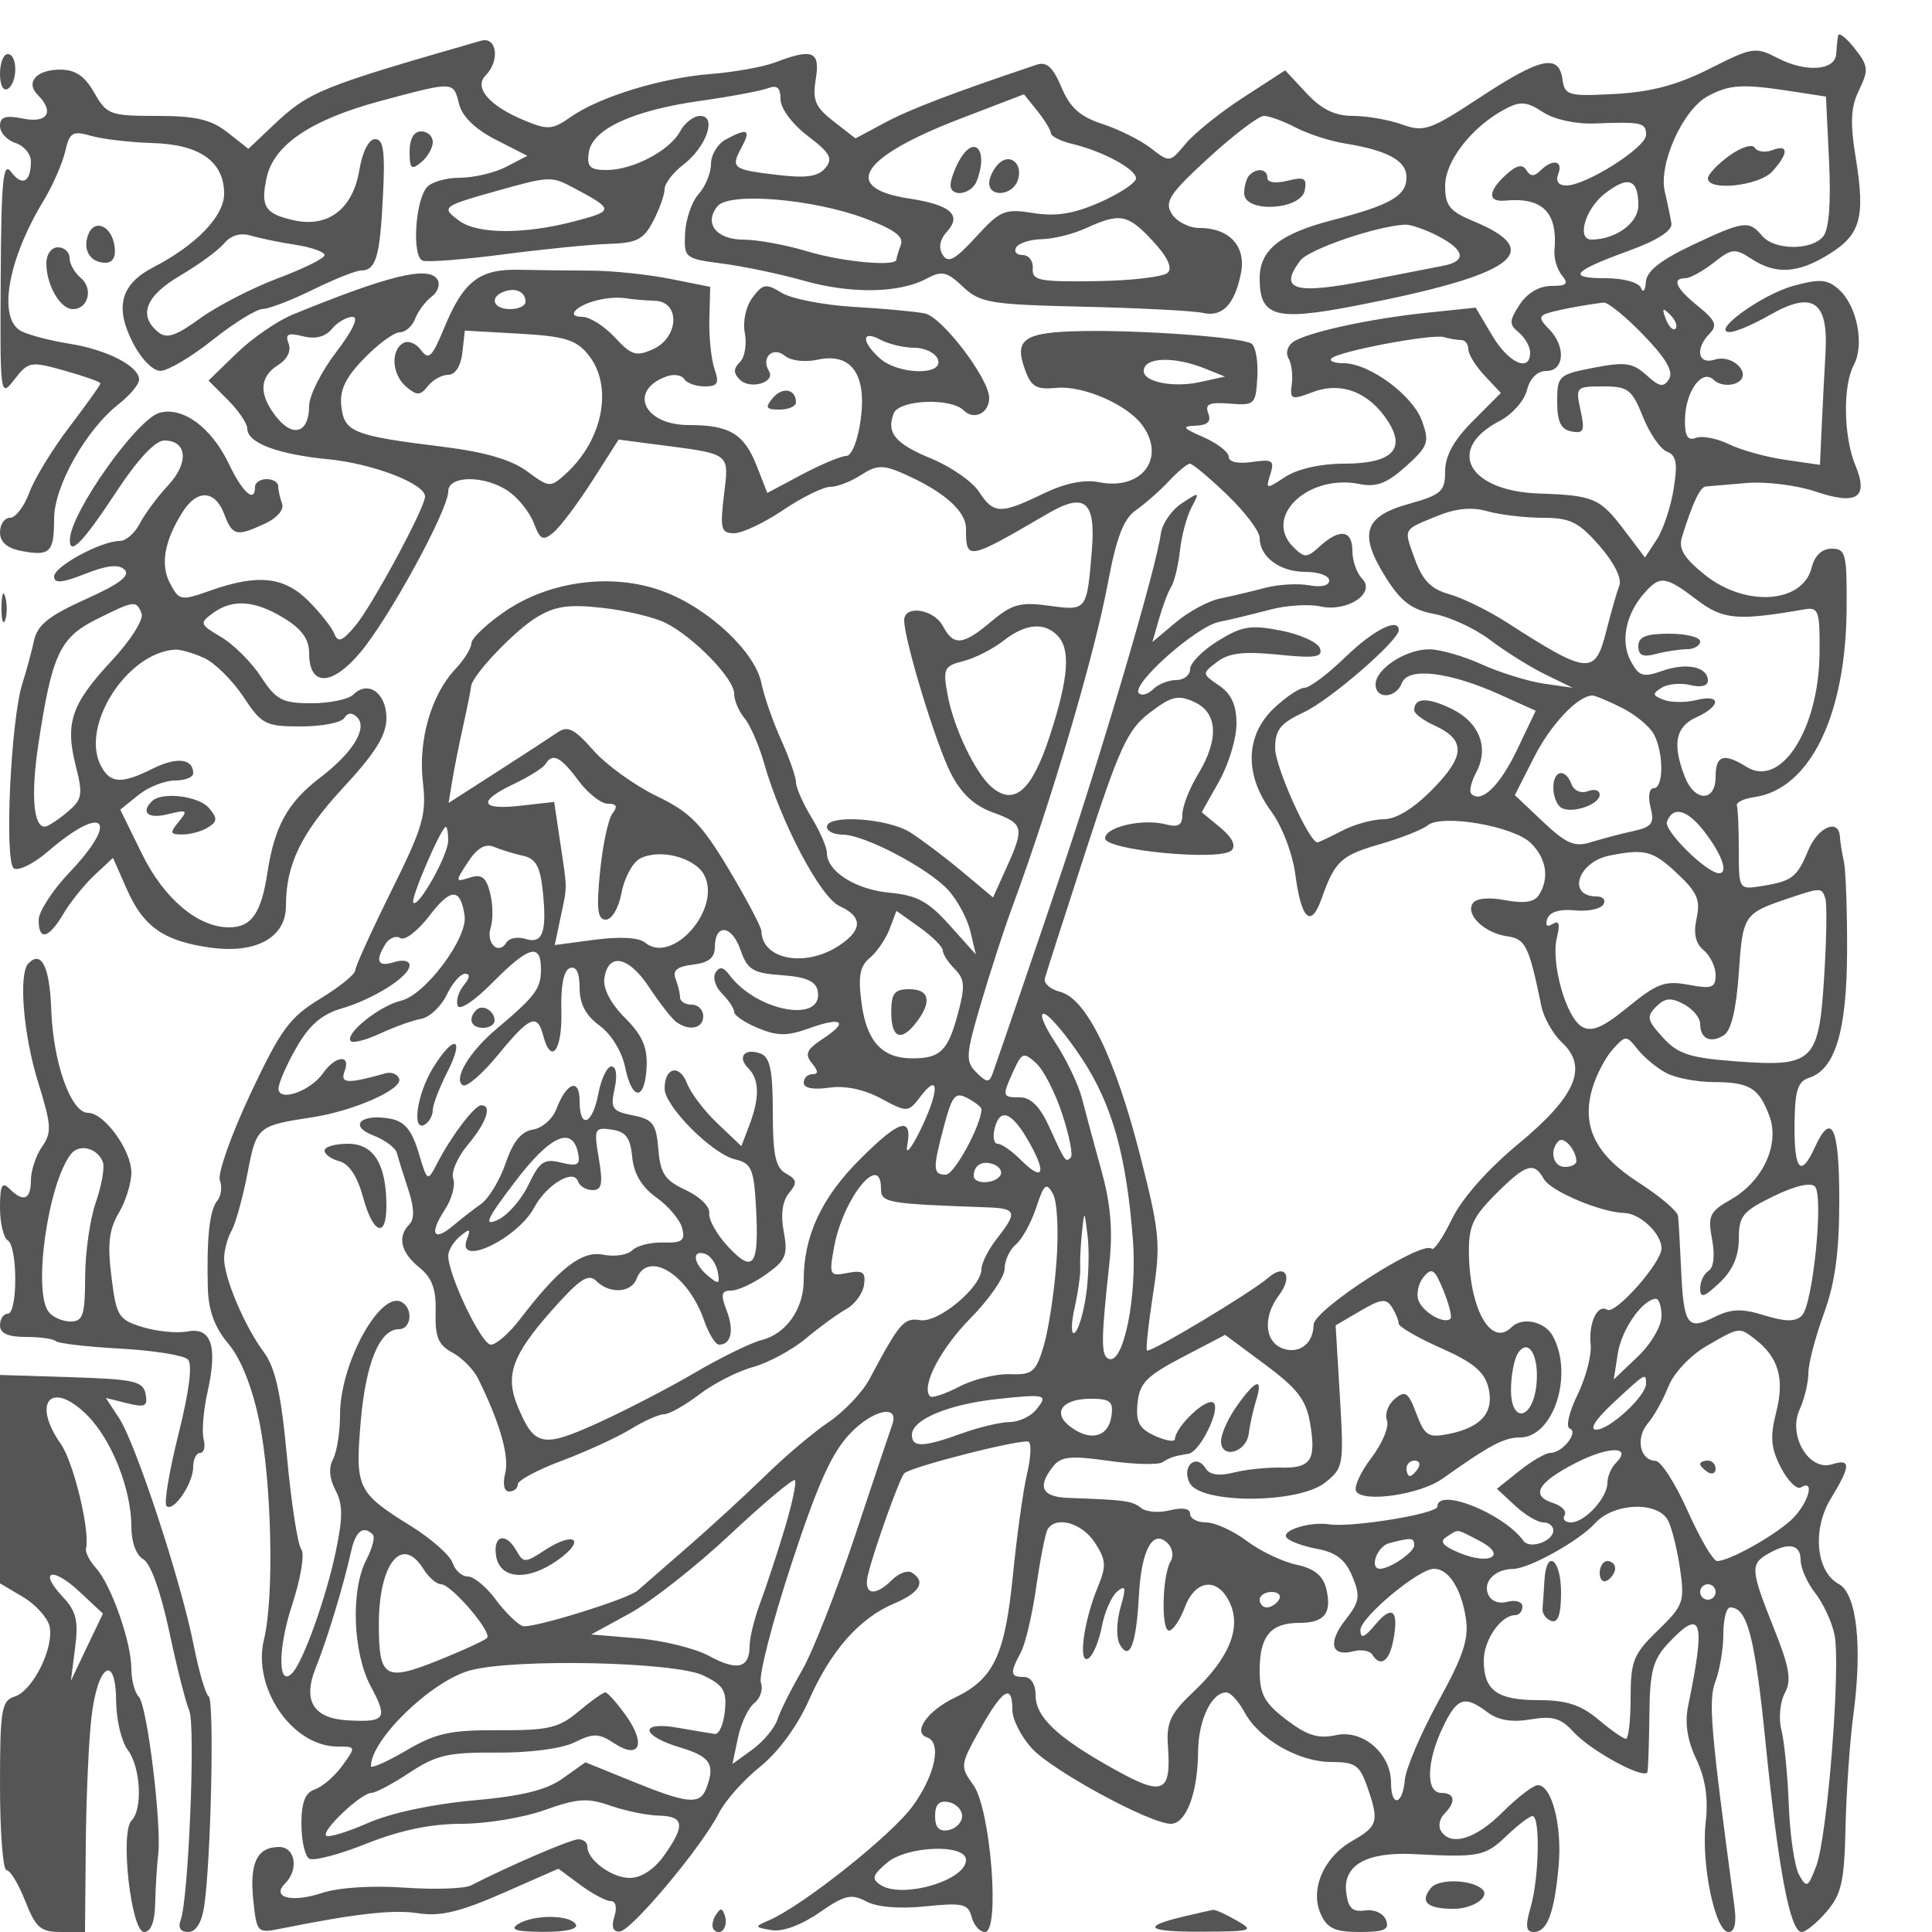 <svg xmlns="http://www.w3.org/2000/svg" version="1.0" width="250" height="250" viewBox="0 0 250 250" preserveAspectRatio="xMidYMid meet">
<g transform="translate(0,250) scale(0.01,-0.01)" fill="#555555" stroke="none">
<path d="M23785 24538 c-9 -48 -20 -155 -25 -238 -14 -213 -393 -240 -752 -54 -293 151 -330 146 -885 -135 -419 -211 -760 -302 -1227 -327 -606 -32 -648 -20 -678 191 -47 332 -283 280 -1068 -236 -644 -424 -725 -452 -1007 -350 -169 61 -455 111 -635 111 -234 0 -407 84 -603 295 l-275 295 -540 -350 c-297 -192 -633 -462 -747 -599 -205 -247 -208 -247 -450 -59 -134 104 -416 245 -628 314 -290 95 -420 211 -530 475 -107 256 -192 334 -316 293 -1079 -362 -1643 -577 -1964 -749 l-385 -206 -284 221 c-237 184 -275 273 -230 545 59 363 -38 403 -524 218 -155 -59 -528 -126 -829 -150 -642 -49 -1444 -295 -1817 -556 -240 -168 -297 -172 -608 -42 -451 188 -650 423 -494 579 188 188 146 508 -59 449 -2090 -601 -2226 -656 -2693 -1098 l-318 -301 -270 213 c-213 167 -410 213 -912 213 -608 0 -650 16 -812 299 -122 216 -245 300 -439 300 -308 1 -456 -164 -292 -328 219 -219 126 -369 -189 -306 -231 46 -300 24 -300 -96 0 -85 90 -184 200 -219 110 -35 200 -143 200 -240 0 -267 -115 -327 -256 -135 -104 142 -128 -104 -135 -1376 -9 -1533 -7 -1547 179 -1308 180 232 206 237 650 112 254 -71 462 -145 462 -164 0 -19 -180 -272 -401 -562 -221 -290 -455 -673 -520 -852 -66 -179 -178 -325 -249 -325 -72 0 -130 -85 -130 -188 0 -126 91 -206 274 -241 373 -71 426 -20 426 415 0 422 410 1150 836 1485 145 114 264 257 264 316 0 174 -414 388 -900 465 -247 39 -529 113 -625 163 -307 161 -178 918 287 1685 117 193 243 478 280 635 59 254 96 276 337 207 149 -43 506 -84 794 -93 612 -17 927 -240 927 -656 0 -290 -360 -664 -917 -952 -418 -216 -500 -510 -269 -966 110 -217 263 -375 363 -374 95 1 398 180 673 399 275 219 567 400 650 402 83 2 375 115 650 250 275 135 554 247 619 247 196 2 247 173 286 956 30 584 8 745 -100 745 -83 0 -165 -161 -206 -404 -84 -500 -403 -744 -844 -647 -377 83 -437 177 -354 555 93 423 577 749 1472 989 962 258 942 258 1018 -42 39 -158 212 -325 473 -458 l410 -209 -273 -142 c-151 -78 -421 -142 -600 -142 -180 0 -373 -56 -429 -125 -153 -186 -192 -902 -52 -948 64 -22 537 15 1049 82 512 67 1124 128 1359 135 363 11 451 57 575 296 81 156 147 341 147 413 0 72 108 213 240 314 301 230 441 633 220 633 -84 0 -201 -90 -259 -199 -135 -251 -611 -501 -953 -501 -214 0 -256 41 -230 225 43 303 564 545 1444 670 390 55 783 129 874 163 119 46 164 8 164 -142 0 -118 150 -321 351 -474 292 -222 331 -293 229 -416 -92 -111 -248 -134 -615 -90 -589 69 -613 88 -470 355 125 234 81 257 -202 105 -106 -56 -193 -199 -193 -317 0 -117 -72 -293 -160 -390 -87 -96 -166 -324 -175 -505 -15 -323 -5 -331 485 -395 275 -36 748 -135 1050 -221 611 -173 1235 -163 1587 25 201 108 264 94 474 -104 223 -209 349 -230 1566 -258 728 -17 1419 -53 1537 -80 253 -58 413 108 494 514 69 347 -149 585 -537 585 -136 0 -298 83 -359 184 -96 157 -28 260 479 725 325 297 646 541 714 541 67 0 251 -67 409 -149 157 -83 444 -176 636 -207 557 -90 800 -223 800 -438 0 -240 -202 -357 -957 -554 -683 -177 -943 -386 -943 -755 0 -496 201 -554 1232 -355 2055 397 2483 700 1543 1092 -318 132 -375 203 -375 462 0 322 351 770 782 996 191 101 276 93 482 -42 147 -96 424 -157 668 -148 614 24 668 12 668 -148 0 -162 -775 -654 -1031 -654 -104 0 -142 54 -105 150 67 174 -75 199 -233 41 -78 -78 -128 -76 -180 7 -50 82 -126 66 -261 -57 -237 -215 -244 -359 -15 -337 486 47 684 -152 640 -642 -10 -104 34 -250 96 -325 91 -110 63 -137 -137 -137 -155 0 -312 -92 -409 -241 -138 -211 -139 -256 -11 -362 80 -67 146 -183 146 -259 0 -263 -281 -136 -492 222 l-213 359 -622 -65 c-759 -78 -1579 -259 -1747 -384 -68 -51 -92 -144 -53 -206 39 -63 58 -212 43 -333 -27 -203 -8 -210 271 -105 368 139 725 2 970 -372 242 -371 53 -554 -573 -554 -294 0 -595 -68 -751 -170 -251 -165 -257 -164 -195 33 57 179 29 197 -237 159 -180 -27 -301 0 -301 66 0 61 -146 175 -325 254 -273 119 -289 143 -103 150 156 6 204 53 163 160 -46 120 12 146 278 125 323 -26 337 -12 357 345 12 204 -23 399 -77 432 -132 82 -1392 175 -2185 162 -752 -13 -888 -101 -748 -490 83 -233 147 -271 413 -245 336 32 898 -209 1099 -471 326 -428 9 -861 -549 -750 -193 39 -441 -12 -727 -150 -550 -266 -638 -263 -829 28 -85 130 -360 322 -610 425 -473 195 -590 334 -493 587 68 178 739 207 907 39 132 -132 329 -35 329 162 0 248 -608 1047 -832 1093 -120 25 -534 63 -920 85 -387 23 -806 104 -931 181 -205 125 -245 119 -379 -60 -87 -115 -129 -311 -100 -460 28 -144 0 -312 -63 -375 -86 -86 -86 -144 -2 -228 134 -134 468 -34 377 112 -106 173 51 325 205 197 77 -64 261 -86 422 -51 438 96 641 -186 560 -778 -36 -265 -117 -467 -186 -467 -67 0 -324 -108 -572 -239 l-450 -240 -136 348 c-165 419 -351 531 -883 531 -580 0 -784 445 -288 628 94 35 198 20 231 -32 32 -53 151 -96 265 -96 169 0 192 39 128 225 -43 124 -73 414 -67 644 l11 419 -520 104 c-286 57 -745 105 -1020 106 -275 1 -694 6 -932 11 -516 12 -721 -147 -972 -756 -156 -377 -199 -418 -299 -282 -64 88 -168 128 -232 88 -166 -102 -141 -413 46 -568 135 -112 179 -110 275 13 63 80 182 146 264 146 91 0 163 113 183 286 l32 286 705 -40 c588 -33 735 -78 892 -272 327 -404 194 -1102 -294 -1544 -197 -178 -211 -177 -499 36 -202 149 -545 249 -1082 316 -1165 143 -1282 190 -1320 521 -24 213 50 371 295 623 180 186 387 338 461 338 73 0 163 79 199 175 36 96 132 224 212 285 81 60 115 160 77 222 -112 182 -626 58 -1874 -453 -200 -82 -526 -307 -726 -501 l-363 -353 251 -251 c138 -138 251 -305 251 -371 0 -184 391 -332 1050 -396 577 -57 1250 -316 1250 -482 0 -145 -688 -1420 -904 -1675 -168 -199 -223 -220 -270 -101 -32 82 -183 273 -335 425 -314 314 -655 351 -1266 135 -385 -136 -405 -132 -523 88 -130 243 -77 551 161 928 187 296 419 286 537 -25 109 -286 158 -297 530 -125 156 72 249 181 220 258 -27 73 -50 175 -50 225 0 51 -67 92 -150 92 -83 0 -150 -45 -150 -100 0 -218 -160 -77 -340 300 -225 469 -592 740 -894 659 -293 -78 -1151 -1288 -1162 -1640 -7 -222 171 -38 613 635 265 402 494 646 607 646 299 0 324 -288 51 -581 -138 -148 -303 -370 -366 -494 -64 -124 -180 -225 -259 -225 -242 0 -850 -330 -850 -460 0 -93 102 -84 403 35 286 112 435 127 510 52 76 -76 -72 -187 -505 -381 -474 -213 -624 -333 -668 -535 -31 -144 -99 -394 -151 -557 -151 -477 -235 -2314 -109 -2391 59 -37 257 61 439 218 726 625 938 422 281 -269 -220 -231 -400 -509 -400 -616 0 -275 129 -244 320 79 89 151 270 376 402 500 l240 224 178 -403 c217 -492 480 -675 1089 -759 588 -80 971 133 971 541 0 536 197 942 745 1534 415 448 555 675 555 897 0 323 -238 493 -427 304 -62 -62 -306 -113 -542 -113 -378 0 -456 41 -654 342 -123 189 -355 420 -516 515 -276 163 -282 180 -108 308 257 188 541 168 922 -64 230 -140 325 -273 325 -453 0 -434 293 -430 663 10 374 446 1137 1843 1137 2083 0 212 481 211 784 -1 126 -88 272 -273 324 -411 82 -215 118 -232 254 -119 87 72 312 372 501 666 l342 536 472 -62 c993 -128 957 -101 891 -655 -52 -440 -38 -495 132 -495 104 0 390 135 634 300 245 165 519 300 609 300 90 0 269 69 398 153 195 128 283 133 522 30 535 -230 837 -491 837 -723 0 -418 14 -415 1058 194 479 280 622 162 571 -471 -65 -789 -64 -788 -555 -721 -370 51 -478 21 -743 -201 -372 -313 -490 -325 -631 -61 -118 220 -500 276 -500 73 0 -253 411 -1602 602 -1976 135 -265 303 -422 546 -510 400 -145 412 -193 174 -719 l-172 -381 -400 335 c-220 184 -522 412 -671 507 -292 184 -1079 236 -1079 71 0 -55 91 -100 203 -100 280 0 1100 -430 1365 -715 119 -129 249 -370 288 -535 l71 -300 -339 378 c-273 306 -422 387 -774 420 -443 41 -814 276 -814 515 0 73 -90 280 -200 460 -109 180 -199 384 -200 453 0 69 -87 317 -192 550 -106 233 -221 563 -255 733 -82 407 -686 972 -1274 1190 -651 242 -1468 137 -2050 -264 -236 -162 -429 -346 -429 -408 0 -63 -94 -214 -209 -336 -313 -333 -482 -924 -419 -1463 49 -418 2 -579 -408 -1406 -255 -514 -465 -976 -467 -1028 -2 -52 -207 -217 -455 -368 -395 -240 -509 -396 -904 -1235 -248 -528 -425 -1030 -393 -1114 32 -84 17 -203 -34 -265 -100 -122 -138 -477 -122 -1129 8 -291 88 -510 265 -720 161 -190 308 -557 398 -993 164 -783 198 -2291 64 -2832 -155 -628 366 -1388 952 -1388 238 0 239 -3 62 -247 -99 -137 -259 -275 -355 -307 -126 -43 -175 -167 -175 -447 0 -213 45 -415 101 -450 55 -34 389 53 742 195 432 172 832 256 1225 256 322 0 809 80 1083 179 422 151 553 159 849 55 193 -67 474 -125 625 -128 329 -7 345 -127 68 -516 -128 -180 -296 -290 -443 -290 -236 0 -550 232 -550 407 0 51 -52 93 -115 93 -98 0 -888 -339 -1390 -597 -85 -43 -472 -56 -860 -29 -421 30 -853 2 -1069 -69 -395 -130 -661 -60 -475 126 178 178 129 469 -79 469 -285 0 -385 -205 -335 -685 45 -427 51 -433 359 -371 982 197 1453 249 1780 198 280 -43 539 19 1088 260 l722 317 283 -210 c156 -115 333 -209 394 -209 65 0 84 -82 47 -200 -42 -132 -19 -198 68 -194 151 7 1065 1098 1285 1534 81 160 321 430 534 600 235 189 482 525 630 860 286 645 655 1063 1108 1253 328 138 410 283 224 397 -55 35 -171 -8 -257 -94 -225 -225 -374 -192 -310 69 81 333 410 1251 469 1310 87 86 1536 454 1610 408 37 -23 28 -211 -22 -417 -49 -207 -131 -795 -182 -1308 -104 -1043 -249 -1346 -757 -1588 -349 -167 -545 -448 -356 -511 195 -65 109 -485 -183 -888 -272 -376 -1422 -1290 -1861 -1480 -191 -82 -190 -88 33 -127 142 -24 383 64 617 226 329 228 415 249 608 146 140 -75 431 -99 769 -64 481 49 551 33 596 -138 28 -107 105 -194 172 -194 199 0 74 1589 -149 1900 -175 244 -173 261 87 725 293 521 417 595 417 249 0 -124 115 -350 255 -501 269 -290 1529 -973 1795 -973 198 0 349 398 353 932 3 410 174 768 366 768 54 0 158 -114 233 -253 187 -351 703 -647 1125 -647 307 0 368 -42 463 -315 159 -454 142 -516 -192 -706 -372 -212 -552 -632 -406 -951 83 -182 185 -228 503 -228 318 0 387 31 340 154 -34 88 -152 142 -272 125 -166 -23 -220 31 -244 239 -40 349 269 521 878 490 841 -44 921 -29 1193 232 149 143 302 260 340 260 102 0 86 -797 -23 -1176 -72 -249 -62 -324 39 -324 175 0 266 241 322 850 48 522 -87 1050 -269 1050 -58 0 -263 -157 -456 -350 -349 -349 -671 -447 -798 -241 -37 60 -17 159 44 220 155 155 138 271 -39 271 -202 0 -193 402 19 847 185 388 282 421 581 195 135 -102 315 -132 555 -91 283 48 393 17 550 -156 226 -251 937 -636 963 -522 9 42 21 377 25 744 6 562 45 707 249 925 432 459 482 297 252 -817 -45 -220 -11 -443 106 -689 119 -252 157 -506 121 -821 -60 -537 124 -1415 296 -1415 78 0 105 115 77 325 -311 2315 -341 2669 -246 2920 56 147 102 423 102 612 0 188 39 343 88 343 222 0 320 -373 459 -1758 166 -1644 318 -2442 466 -2442 53 0 199 119 323 264 192 223 230 390 245 1092 10 455 55 1113 102 1461 118 890 42 1562 -189 1686 -296 159 -347 706 -103 1106 259 425 262 521 15 443 -297 -94 -573 371 -420 707 63 138 114 350 114 472 0 122 90 468 200 769 146 400 200 796 200 1474 0 945 -99 1156 -318 676 -180 -394 -266 -295 -261 297 4 440 41 559 187 606 339 107 490 610 493 1636 2 528 -17 1051 -41 1161 -25 110 -48 256 -52 325 -15 240 -285 123 -409 -177 -146 -352 -210 -401 -605 -464 -293 -46 -294 -44 -294 460 0 278 -11 540 -25 581 -14 41 87 91 224 110 719 101 1187 1056 1196 2440 5 708 -11 775 -193 775 -127 0 -220 -88 -260 -246 -116 -463 -853 -513 -1378 -95 -273 218 -347 339 -300 490 139 448 235 651 309 656 42 3 280 23 527 45 248 21 648 -28 891 -110 539 -182 692 -82 517 340 -153 370 -164 1029 -20 1297 140 262 43 764 -190 974 -149 136 -245 144 -586 52 -408 -110 -1079 -594 -832 -600 72 -2 307 98 523 222 553 317 757 179 719 -487 -15 -268 -38 -705 -50 -971 l-22 -482 -450 65 c-247 36 -576 127 -730 203 -154 75 -345 112 -425 81 -106 -40 -144 21 -142 230 4 370 221 672 374 519 60 -60 185 -81 278 -45 242 93 -16 388 -269 308 -217 -69 -255 144 -61 341 100 103 71 171 -150 349 -289 233 -349 364 -166 364 60 0 225 91 366 201 234 185 276 189 487 50 315 -206 602 -190 1001 57 413 255 475 474 351 1244 -76 465 -66 662 43 885 125 258 120 311 -59 538 -109 139 -205 212 -213 163z m-596 -720 l439 -68 40 -835 c26 -543 -1 -884 -76 -975 -154 -185 -635 -179 -792 10 -168 202 -237 193 -909 -125 -407 -193 -585 -335 -594 -475 -7 -110 -35 -144 -63 -75 -29 71 -226 125 -459 125 -505 0 -428 90 307 357 362 132 560 259 546 350 -12 79 -50 264 -85 411 -85 357 231 1061 555 1237 280 152 447 162 1091 63z m-9591 -541 c1 -40 126 -103 277 -139 397 -95 825 -327 825 -446 0 -57 -209 -195 -463 -308 -341 -151 -570 -188 -865 -141 -371 59 -427 36 -743 -309 -272 -297 -361 -345 -431 -231 -57 92 -36 200 60 305 191 212 39 342 -499 424 -883 136 -624 535 667 1032 l824 316 173 -215 c95 -118 174 -248 175 -288z m-6184 -703 c535 -284 536 -302 27 -436 -653 -172 -1258 -170 -1497 4 -239 175 -223 188 456 380 710 200 734 201 1014 52z m13786 -232 c0 -228 -294 -442 -607 -442 -194 0 -82 394 169 591 305 241 438 195 438 -149z m-10018 -164 c386 -144 516 -238 475 -346 -31 -82 -57 -167 -57 -190 0 -96 -704 -31 -1159 107 -270 82 -639 149 -819 150 -355 1 -519 213 -336 434 151 182 1222 95 1896 -155z m3732 -293 c192 -206 261 -350 197 -414 -53 -53 -472 -103 -929 -109 -735 -11 -830 8 -818 163 8 96 -51 175 -131 175 -80 0 -117 45 -83 100 34 55 183 102 331 105 148 2 404 66 569 141 443 203 541 185 864 -161z m3691 62 c352 -182 378 -327 70 -386 -124 -24 -561 -109 -973 -190 -951 -187 -1164 -125 -877 257 109 146 986 447 1355 465 71 4 263 -62 425 -146z m-14780 -115 c206 -32 375 -92 375 -133 0 -41 -272 -176 -604 -300 -332 -125 -785 -358 -1007 -519 -322 -233 -433 -268 -546 -174 -258 214 -157 467 290 729 238 139 494 327 568 416 85 103 211 140 342 101 114 -34 376 -89 582 -120z m2975 -738 c0 -52 -90 -94 -200 -94 -221 0 -272 157 -75 228 151 54 275 -6 275 -134z m1675 14 c330 -12 312 -473 -24 -626 -218 -99 -280 -80 -495 152 -136 146 -325 266 -421 266 -108 0 -138 35 -80 90 114 108 437 183 645 150 83 -14 251 -28 375 -32z m12791 -443 c291 -300 391 -473 332 -569 -71 -113 -123 -105 -293 50 -177 160 -277 174 -681 96 -457 -89 -474 -104 -474 -441 0 -259 47 -357 185 -384 159 -30 175 8 117 274 -66 301 -58 309 291 309 324 0 374 -38 516 -392 86 -216 226 -419 311 -452 122 -47 141 -150 87 -483 -37 -232 -135 -527 -219 -655 l-152 -232 -268 354 c-314 415 -396 450 -1102 474 -920 31 -1215 574 -510 939 160 83 319 262 353 399 39 155 134 248 252 248 234 0 253 322 32 543 -125 125 -130 167 -25 202 120 41 479 109 732 140 55 6 287 -182 516 -420z m415 82 c-31 -30 -87 25 -125 124 -54 142 -42 154 56 56 69 -68 99 -149 69 -180z m-17332 -305 c-192 -251 -349 -564 -349 -694 0 -343 -202 -417 -416 -153 -238 294 -233 526 13 680 120 75 174 185 138 279 -48 124 -10 143 185 95 161 -41 289 -8 375 95 71 86 191 156 267 156 85 0 4 -173 -213 -458z m7484 58 c135 0 272 -67 303 -150 82 -213 -514 -201 -753 15 -241 219 -234 370 10 239 107 -57 304 -104 440 -104z m7075 100 c51 0 92 -53 92 -119 0 -65 95 -219 211 -342 l210 -224 -360 -361 c-249 -249 -361 -451 -361 -652 0 -261 -48 -304 -475 -424 -580 -163 -647 -388 -288 -958 194 -307 334 -411 623 -465 205 -39 530 -190 722 -336 192 -146 510 -346 708 -443 l360 -176 -374 54 c-205 30 -565 142 -800 248 -234 107 -540 195 -679 196 -304 2 -697 -253 -697 -454 0 -197 264 -183 341 19 80 208 615 144 1270 -152 l461 -208 -242 -507 c-225 -469 -463 -697 -592 -567 -30 30 -2 152 62 272 173 322 45 652 -320 829 -311 150 -480 143 -480 -20 0 -43 114 -130 253 -193 414 -189 412 -392 -10 -824 -247 -253 -474 -393 -638 -394 -140 0 -384 -67 -541 -150 -158 -82 -300 -149 -317 -149 -107 0 -547 979 -547 1217 0 240 67 324 375 468 337 158 1225 926 1225 1061 0 168 -329 2 -688 -346 -227 -220 -466 -400 -532 -400 -65 0 -245 -121 -400 -269 -366 -351 -378 -859 -31 -1330 141 -191 277 -546 313 -821 77 -580 202 -695 338 -311 174 489 249 560 755 707 272 79 550 188 617 243 184 152 1118 -9 1339 -230 201 -201 240 -454 102 -671 -58 -92 -193 -112 -437 -66 -218 41 -379 24 -421 -44 -91 -148 157 -382 450 -424 236 -34 279 -122 441 -906 31 -150 150 -360 265 -467 344 -320 181 -697 -566 -1315 -395 -327 -728 -704 -857 -970 -116 -240 -234 -413 -262 -385 -119 119 -1525 -785 -1528 -983 -3 -238 -177 -378 -386 -312 -248 79 -277 409 -62 694 184 243 82 418 -135 229 -221 -193 -1536 -982 -1573 -944 -17 16 19 347 79 735 100 647 86 794 -170 1797 -323 1262 -695 2023 -1031 2108 -127 33 -217 110 -200 173 16 62 255 805 530 1651 437 1344 541 1570 828 1789 280 214 365 234 575 139 307 -140 324 -485 47 -940 -109 -180 -199 -411 -200 -514 0 -141 -52 -173 -215 -130 -300 78 -785 -33 -785 -181 0 -155 1494 -298 1636 -156 61 61 10 167 -145 295 l-241 199 225 400 c124 220 225 554 225 743 0 243 -65 387 -225 496 -224 153 -224 155 -25 307 151 115 343 138 789 93 479 -49 580 -34 542 80 -25 78 -251 181 -503 231 -393 77 -507 59 -817 -133 -199 -123 -361 -287 -361 -365 0 -78 -81 -142 -180 -142 -99 0 -233 -53 -298 -118 -65 -65 -148 -89 -185 -53 -108 109 736 861 1036 923 152 31 449 103 660 159 210 56 503 75 652 42 351 -77 725 173 540 360 -69 70 -125 231 -125 357 0 272 -162 296 -420 62 -171 -155 -200 -155 -346 -9 -392 392 193 947 858 814 218 -44 355 8 600 228 289 260 307 312 210 585 -119 335 -682 750 -1017 750 -120 0 -190 29 -155 63 92 92 1296 319 1453 275 73 -21 175 -38 225 -38z m-3308 -372 l250 -101 -323 -71 c-343 -75 -727 0 -727 143 0 181 391 195 800 29z m280 -1632 c231 -222 420 -472 420 -557 0 -246 261 -439 593 -439 169 0 307 -50 307 -112 0 -66 -105 -91 -259 -62 -143 27 -401 12 -575 -34 -174 -46 -436 -108 -583 -138 -147 -30 -403 -168 -569 -308 l-302 -254 86 301 c47 165 119 354 160 419 40 66 90 276 111 467 21 192 89 443 150 557 108 202 104 204 -128 50 -133 -87 -255 -266 -271 -397 -52 -409 -727 -2712 -1273 -4339 -235 -701 -807 -2374 -903 -2643 -43 -120 -76 -118 -209 15 -144 144 -139 224 58 893 119 404 299 960 401 1235 506 1368 1065 3261 1241 4200 112 599 204 838 366 950 118 83 310 251 425 375 116 124 238 225 272 225 34 0 251 -182 482 -404z m4084 -296 c352 0 464 -55 732 -361 187 -213 293 -423 259 -513 -32 -83 -108 -348 -169 -589 -145 -577 -232 -570 -1280 104 -244 157 -584 324 -755 371 -231 64 -343 178 -440 445 -149 413 -166 381 289 567 239 98 445 118 649 60 165 -46 487 -84 715 -84z m1991 -1060 c340 -260 525 -276 1395 -125 182 32 200 -19 195 -566 -9 -984 -499 -1750 -943 -1473 -297 185 -402 152 -402 -126 0 -333 -275 -329 -402 7 -160 418 -116 639 152 761 324 148 324 304 0 223 -137 -34 -327 -33 -422 4 -147 56 -151 79 -26 156 80 50 248 65 372 34 136 -34 226 -11 226 57 0 179 -270 238 -587 128 -253 -89 -304 -73 -412 127 -135 253 -65 604 176 878 203 231 274 222 678 -85z m-20123 -179 c30 -78 -142 -348 -392 -616 -519 -558 -601 -801 -458 -1362 94 -371 82 -430 -114 -594 -120 -100 -249 -184 -286 -186 -150 -7 -184 411 -86 1062 174 1157 277 1381 740 1615 503 252 529 256 596 81z m6782 -122 c366 -184 886 -721 886 -914 0 -88 60 -230 133 -317 73 -87 186 -346 252 -576 220 -775 731 -1744 978 -1856 304 -139 301 -311 -9 -514 -435 -285 -992 -180 -1001 188 -2 55 -192 415 -422 800 -354 591 -499 739 -936 950 -285 138 -653 404 -818 592 -246 279 -331 321 -464 230 -90 -62 -443 -292 -785 -512 l-623 -400 44 270 c24 149 88 473 143 720 55 248 101 480 104 517 9 140 557 718 848 895 240 146 417 171 854 122 304 -34 671 -122 816 -195z m5066 -159 c177 -177 150 -548 -96 -1304 -230 -705 -456 -907 -746 -666 -214 177 -499 772 -577 1204 -61 334 -44 369 204 431 148 37 380 155 516 261 281 222 525 248 699 74z m-11039 -294 c138 -63 366 -288 507 -500 238 -361 287 -386 748 -386 270 0 522 49 559 109 44 71 102 74 166 10 140 -140 -54 -458 -478 -781 -420 -320 -591 -629 -683 -1233 -81 -526 -207 -705 -497 -705 -404 1 -844 373 -1129 957 l-278 566 233 188 c128 104 341 189 472 189 131 0 239 42 239 94 0 190 -210 215 -517 63 -408 -204 -554 -198 -675 29 -276 515 336 1475 962 1508 66 3 233 -45 371 -108z m18344 -644 c174 -86 361 -241 416 -343 129 -242 128 -699 -3 -699 -58 0 -75 -105 -40 -246 52 -209 20 -254 -223 -308 -157 -34 -401 -99 -544 -143 -216 -68 -319 -24 -624 263 l-365 345 247 487 c217 428 570 802 758 802 34 0 204 -71 378 -158z m-13501 -942 c122 -165 294 -300 381 -300 114 0 131 -36 61 -125 -54 -69 -127 -406 -161 -750 -49 -493 -33 -625 75 -625 78 0 166 151 203 349 36 192 143 390 237 440 250 134 709 18 831 -210 232 -434 -410 -1170 -764 -876 -80 66 -325 80 -649 37 l-520 -69 72 340 c93 438 93 359 1 975 l-80 537 -435 -49 c-527 -60 -561 57 -84 283 193 92 376 207 406 255 92 150 196 99 426 -212z m14597 -696 c210 -283 281 -504 164 -504 -159 0 -718 553 -675 667 83 216 277 154 511 -163z m-16281 -79 c-1 -190 -384 -874 -452 -806 -42 41 362 981 421 981 17 0 31 -79 31 -175z m965 -198 c169 -37 225 -136 259 -462 55 -531 -2 -685 -227 -614 -99 31 -210 10 -245 -49 -103 -166 -267 -6 -202 198 32 101 29 301 -8 445 -51 204 -109 247 -262 199 -191 -61 -192 -55 -24 202 118 180 225 242 334 196 88 -37 257 -89 375 -115z m14933 -225 c263 -245 308 -348 256 -584 -43 -197 -15 -326 92 -414 84 -71 154 -215 154 -321 0 -165 -49 -183 -351 -126 -303 57 -409 18 -780 -286 -325 -266 -469 -329 -596 -258 -208 116 -409 830 -326 1159 43 173 27 223 -56 172 -73 -45 -99 -20 -69 67 30 88 161 128 354 109 168 -17 335 17 371 75 36 58 -3 105 -85 105 -391 0 -246 449 170 530 454 89 556 62 866 -228z m-15686 -552 c42 -288 -511 -1027 -823 -1099 -279 -65 -738 -435 -649 -524 29 -29 201 16 381 100 181 84 419 170 528 189 110 20 259 160 331 310 72 151 179 274 238 274 69 0 63 -52 -15 -147 -67 -80 -104 -200 -82 -266 23 -68 215 58 451 297 471 476 628 519 628 173 0 -251 -72 -347 -576 -772 -350 -294 -563 -649 -435 -728 49 -30 254 147 456 394 410 500 508 541 584 249 102 -389 248 -193 235 315 -9 332 30 530 111 558 82 29 125 -60 125 -256 0 -208 80 -358 259 -489 148 -108 288 -334 329 -533 90 -443 257 -445 279 -4 13 258 -55 413 -280 638 -182 182 -286 379 -267 508 49 343 312 293 579 -111 137 -207 295 -409 350 -449 169 -124 351 -86 351 73 0 83 -67 150 -150 150 -82 0 -150 41 -150 92 0 50 -26 159 -58 242 -42 109 21 160 225 184 201 23 283 88 283 224 1 312 219 291 331 -31 91 -261 159 -303 536 -330 312 -22 440 -78 464 -202 81 -426 -788 -271 -1141 204 -79 106 -129 115 -181 31 -40 -63 -1 -186 85 -272 86 -86 156 -193 156 -237 0 -44 140 -139 310 -209 250 -104 378 -104 658 -3 433 156 522 89 178 -136 -209 -137 -236 -198 -140 -314 84 -102 86 -143 6 -143 -61 0 -112 -50 -112 -111 0 -69 124 -93 325 -64 206 31 453 -20 674 -139 348 -186 350 -186 523 39 242 314 227 34 -26 -475 -109 -220 -180 -299 -157 -175 72 387 -97 339 -610 -175 -499 -498 -729 -992 -729 -1564 0 -373 -227 -696 -544 -776 -137 -34 -525 -224 -863 -422 -339 -199 -907 -493 -1263 -654 -711 -323 -816 -301 -1031 217 -166 402 -73 663 447 1249 355 400 468 475 569 375 171 -171 451 -157 521 25 146 380 665 63 873 -531 61 -176 149 -319 195 -319 157 0 198 182 99 442 -80 209 -69 258 59 258 86 0 289 94 450 209 257 183 286 251 230 551 -42 222 -18 398 67 501 111 133 104 174 -39 254 -135 75 -170 240 -170 793 0 537 -36 712 -154 757 -207 80 -312 -39 -164 -187 145 -145 150 -380 15 -737 l-104 -272 -306 291 c-169 159 -348 394 -397 521 -98 254 -290 209 -290 -67 0 -229 616 -847 914 -917 206 -48 240 -123 267 -589 45 -786 -26 -895 -354 -546 -149 159 -261 356 -249 438 12 84 -123 216 -303 300 -271 125 -330 213 -356 529 -28 330 -69 386 -330 438 -269 54 -293 89 -236 346 38 172 21 287 -41 287 -56 0 -132 -157 -169 -350 -76 -406 -243 -470 -243 -94 0 299 -169 239 -301 -108 -48 -128 -185 -247 -304 -265 -149 -23 -257 -156 -351 -432 -75 -219 -217 -456 -315 -527 -99 -70 -262 -198 -364 -283 -255 -215 -315 -110 -112 200 93 141 143 324 112 406 -31 81 54 279 189 440 242 287 319 516 171 510 -87 -4 -386 -398 -568 -751 -126 -242 -127 -242 -242 144 -86 285 -180 399 -359 433 -382 73 -553 -91 -225 -216 151 -57 289 -161 306 -230 18 -70 84 -283 147 -473 76 -228 81 -379 15 -445 -160 -160 -115 -364 125 -558 168 -136 221 -280 213 -581 -9 -319 35 -425 215 -521 124 -67 274 -217 333 -335 280 -564 408 -1007 353 -1224 -36 -145 -16 -240 51 -240 61 0 111 42 111 93 0 51 259 189 575 307 316 119 715 302 887 408 171 105 366 192 431 192 66 0 271 115 456 256 184 141 498 301 696 355 198 55 506 221 683 369 177 149 413 320 522 380 110 61 214 201 230 312 25 166 -14 194 -213 156 -233 -45 -241 -30 -173 339 115 627 606 1237 606 752 0 -183 70 -196 1375 -242 379 -14 394 -62 125 -404 -110 -140 -200 -318 -200 -395 0 -233 -556 -698 -792 -661 -213 33 -264 -25 -662 -771 -90 -167 -326 -414 -526 -550 -200 -135 -570 -448 -822 -696 -253 -247 -719 -675 -1037 -950 -317 -275 -590 -513 -607 -529 -109 -108 -1385 -503 -1492 -462 -72 28 -230 184 -350 346 -120 162 -281 295 -358 295 -77 0 -166 79 -197 175 -30 96 -270 309 -531 472 -705 439 -731 494 -659 1353 65 763 245 1200 495 1200 157 0 188 257 42 348 -275 170 -804 -785 -804 -1451 0 -226 -41 -487 -91 -580 -59 -110 -47 -252 32 -400 96 -180 97 -352 3 -798 -124 -589 -413 -1400 -556 -1561 -192 -216 -198 298 -9 872 113 346 166 665 120 721 -46 56 -129 592 -185 1191 -76 820 -150 1158 -300 1361 -250 337 -514 960 -514 1211 0 104 43 267 97 362 53 96 145 431 206 744 116 605 125 613 847 724 537 84 1165 363 1115 497 -22 60 -102 92 -177 70 -492 -138 -590 -133 -529 27 85 222 -118 205 -278 -24 -169 -239 -583 -380 -577 -196 3 73 108 312 234 531 163 285 329 428 578 500 419 122 884 416 884 560 0 59 -87 77 -200 41 -213 -68 -251 14 -110 238 48 76 135 109 192 73 58 -36 227 96 377 292 275 361 400 360 453 -3z m17608 225 c22 -69 16 -522 -15 -1008 -69 -1110 -137 -1175 -1140 -1101 -600 45 -752 94 -947 308 -204 223 -215 272 -87 400 114 114 191 121 357 32 117 -62 212 -176 212 -254 0 -192 131 -257 305 -149 96 59 162 331 195 808 52 754 63 769 650 967 412 138 423 138 470 -3z m-11420 -675 c0 -47 70 -155 155 -240 129 -130 136 -224 39 -582 -128 -478 -230 -576 -594 -573 -386 2 -584 218 -651 710 -47 351 -24 481 106 589 91 76 206 244 256 374 l89 235 300 -213 c165 -118 300 -252 300 -300z m1806 -1407 c387 -591 570 -1246 654 -2339 56 -732 -120 -1605 -310 -1539 -105 37 -104 240 5 1235 46 426 17 774 -102 1200 -91 330 -204 749 -251 931 -46 183 -204 514 -352 737 -149 225 -208 385 -134 361 74 -24 294 -288 490 -586z m7562 -181 c121 -62 391 -113 600 -114 469 -1 590 -73 726 -433 141 -369 -80 -850 -499 -1088 -273 -155 -298 -209 -241 -514 39 -205 21 -367 -45 -407 -60 -37 -109 -140 -109 -229 0 -129 50 -115 250 73 170 160 250 342 250 569 0 296 50 358 450 552 278 135 483 183 536 124 114 -127 -28 -1527 -169 -1668 -83 -83 -210 -82 -485 2 -297 92 -430 87 -652 -24 -346 -173 -394 -103 -427 628 -14 312 -32 619 -39 682 -8 63 -235 256 -506 430 -563 361 -745 727 -605 1216 50 174 169 403 264 508 171 189 176 189 328 -2 85 -106 253 -244 373 -305z m-7822 -530 c91 -277 140 -529 110 -560 -68 -67 -70 -64 -282 403 -115 253 -236 375 -372 375 -236 0 -239 10 -86 346 108 235 130 243 291 97 96 -86 249 -384 339 -661z m-1046 67 c0 -203 -351 -849 -461 -849 -170 0 -172 74 -20 642 103 384 144 432 300 348 100 -53 181 -117 181 -141z m625 -443 c223 -399 168 -499 -117 -214 -114 114 -249 208 -299 208 -49 0 -66 92 -37 204 71 273 228 204 453 -198z m-5144 -179 c21 -217 123 -387 313 -523 155 -110 305 -288 333 -395 42 -162 1 -194 -243 -187 -161 5 -343 -41 -403 -101 -61 -61 -229 -86 -374 -57 -279 55 -568 -168 -1082 -839 -137 -179 -305 -325 -374 -325 -120 0 -551 899 -551 1151 0 69 69 181 152 251 128 106 142 99 90 -38 -143 -372 653 3 871 411 159 296 510 507 566 339 21 -63 105 -114 188 -114 121 0 137 81 82 408 -66 388 -57 407 166 375 183 -26 242 -104 266 -356z m-699 43 c28 -145 -13 -166 -221 -114 -219 55 -278 15 -422 -286 -92 -193 -271 -398 -399 -456 -188 -86 -144 10 225 495 458 603 746 730 817 361z m12916 -95 c1 -41 -65 -75 -148 -75 -153 0 -205 212 -82 335 67 67 227 -114 230 -260z m-7454 -185 c-70 -113 -344 -118 -344 -7 0 141 113 206 259 150 77 -30 115 -94 85 -143z m7033 -46 c89 -158 736 -432 1041 -440 205 -5 482 -268 482 -458 0 -185 -597 -860 -703 -794 -126 78 -243 -170 -214 -452 14 -137 -63 -430 -171 -650 -108 -220 -153 -416 -100 -435 121 -43 -93 -315 -249 -315 -62 -1 -243 -105 -403 -233 l-290 -232 234 -217 c129 -120 293 -218 365 -218 72 0 131 -46 131 -103 0 -140 -304 -248 -385 -137 -259 358 -1115 699 -1115 445 0 -93 -1104 -274 -1400 -230 -244 37 -612 -74 -555 -167 29 -47 206 -114 393 -149 251 -47 371 -140 461 -357 106 -257 95 -328 -87 -560 -233 -296 -188 -485 99 -410 104 27 214 8 245 -41 105 -170 221 -92 273 183 75 390 -13 467 -233 203 -140 -168 -190 -187 -193 -73 -3 164 753 796 953 796 186 0 348 -249 410 -626 45 -278 -24 -489 -355 -1092 -226 -412 -420 -868 -433 -1015 -27 -327 -178 -357 -178 -36 0 378 -365 693 -713 616 -228 -50 -373 -5 -641 199 -286 219 -346 329 -346 639 0 445 142 615 514 615 327 0 426 128 346 448 -42 165 -157 257 -385 305 -179 38 -468 176 -643 308 -175 131 -412 239 -525 239 -114 0 -207 50 -207 111 0 69 -97 86 -260 46 -142 -36 -311 -23 -375 30 -110 91 -210 105 -940 130 -343 12 -407 141 -200 405 104 132 225 145 719 75 327 -47 642 -55 700 -18 100 64 143 78 334 109 153 24 429 596 321 663 -98 60 -488 -313 -496 -474 -2 -40 -118 -20 -258 43 -205 94 -249 177 -225 423 25 259 116 352 582 596 l551 288 518 -385 c419 -311 531 -457 582 -760 81 -478 11 -583 -384 -573 -175 4 -448 -24 -605 -64 -190 -48 -311 -30 -363 54 -125 202 -319 21 -205 -191 145 -271 1403 -267 1749 6 240 189 246 224 193 1115 l-55 921 320 187 c265 156 335 164 407 50 48 -75 88 -171 88 -213 1 -42 248 -185 548 -318 412 -182 563 -307 613 -507 81 -321 -88 -520 -511 -604 -267 -54 -311 -26 -420 262 -105 278 -143 305 -279 192 -87 -72 -133 -197 -102 -278 31 -81 -59 -299 -201 -485 -141 -185 -230 -381 -197 -434 92 -150 828 -42 1117 164 612 435 796 533 1003 533 432 2 695 807 427 1308 -103 194 -397 258 -538 118 -259 -259 -537 220 -550 947 -7 354 48 478 345 775 393 393 497 425 624 197z m-6307 -1082 c-29 -392 -104 -879 -166 -1084 -100 -333 -145 -370 -433 -360 -177 7 -472 -65 -656 -160 -183 -95 -354 -152 -379 -127 -123 123 131 615 525 1014 241 245 439 532 439 638 0 106 65 247 145 313 80 66 198 281 263 477 102 309 131 333 217 179 56 -100 76 -492 45 -890z m382 -432 c-35 -234 -101 -449 -147 -477 -46 -28 -46 117 0 323 46 206 79 442 73 524 -5 83 5 285 22 450 32 298 32 297 74 -47 23 -191 13 -539 -22 -773z m-4765 315 c31 -163 14 -171 -125 -55 -192 159 -215 344 -37 285 69 -23 141 -126 162 -230z m9482 -609 c-77 -77 -354 80 -413 234 -33 86 -3 223 65 305 107 129 144 104 257 -174 73 -178 114 -343 91 -365z m2731 33 c0 -129 -137 -362 -309 -525 l-309 -294 52 335 c48 309 315 695 491 709 41 3 75 -98 75 -225z m1209 -297 c304 -234 385 -510 276 -942 -83 -326 -71 -467 60 -721 90 -173 207 -289 259 -256 194 119 89 -225 -129 -424 -237 -216 -802 -529 -956 -529 -50 0 -221 291 -380 647 -159 356 -347 649 -417 650 -201 5 -261 293 -101 482 81 94 201 310 268 479 68 174 283 402 491 523 432 250 423 249 629 91z m-2827 -583 c-44 -462 -333 -520 -330 -66 2 180 40 387 87 461 135 215 279 -20 243 -395z m1418 6 c0 -159 -471 -595 -644 -595 -95 0 -12 131 220 347 420 391 424 393 424 248z m-7898 -343 c-70 -83 -222 -153 -339 -154 -117 0 -393 -66 -613 -145 -507 -183 -650 -187 -650 -19 0 196 472 394 1100 462 640 69 671 60 502 -144z m980 -76 c-39 -270 -267 -332 -524 -144 -249 182 -121 368 255 368 254 0 296 -35 269 -224z m-2836 -109 c-23 -64 -240 -710 -481 -1436 -241 -725 -551 -1512 -689 -1750 -138 -237 -280 -521 -316 -631 -36 -110 -181 -285 -323 -388 l-259 -188 71 338 c38 186 134 389 212 450 78 62 116 181 85 264 -32 83 144 770 392 1527 345 1051 526 1454 769 1704 295 305 633 374 539 110z m9363 -498 c-60 -60 -109 -175 -109 -256 0 -194 -293 -513 -471 -513 -78 0 -115 42 -83 93 31 51 -36 122 -150 158 -298 95 -199 267 299 521 427 218 733 216 514 -3z m-2559 -69 c-34 -55 -82 -100 -106 -100 -24 0 -44 45 -44 100 0 55 48 100 106 100 58 0 78 -45 44 -100z m-8194 -773 c-95 -317 -237 -747 -314 -954 -78 -207 -142 -463 -142 -569 0 -291 -159 -331 -522 -133 -180 98 -598 202 -928 229 l-600 50 500 273 c275 151 859 609 1297 1020 438 410 816 727 839 704 24 -23 -35 -302 -130 -620z m11428 98 c50 -96 120 -379 156 -628 61 -424 43 -474 -287 -794 -317 -307 -353 -397 -353 -873 0 -291 -27 -530 -61 -530 -33 0 -194 112 -357 250 -225 189 -412 250 -770 250 -539 0 -712 124 -712 513 0 267 222 587 407 587 51 0 93 50 93 112 0 61 -87 89 -194 61 -118 -31 -216 9 -253 105 -62 161 98 318 326 320 208 3 855 363 1061 591 241 267 813 288 944 36z m-7418 -285 c147 -225 153 -302 40 -575 -185 -445 -259 -1010 -122 -925 59 37 137 221 173 410 35 189 125 393 199 455 111 92 119 55 42 -211 -51 -177 -55 -389 -9 -471 127 -227 214 -8 248 626 32 600 182 872 374 680 61 -61 78 -165 38 -231 -110 -177 -127 -898 -22 -898 50 0 141 135 204 300 138 368 430 395 585 55 148 -325 -13 -714 -478 -1152 -293 -277 -347 -392 -325 -695 44 -612 -60 -657 -697 -301 -738 411 -1016 674 -1016 960 0 140 -60 233 -150 233 -179 0 -185 48 -41 317 60 112 150 497 201 855 51 358 117 691 147 740 109 176 442 82 609 -172z m-9342 103 c31 -31 -6 -178 -83 -325 -205 -393 -177 -1204 57 -1640 223 -417 192 -465 -289 -440 -455 23 -597 253 -422 684 145 359 361 1071 456 1503 58 263 158 341 281 218z m14322 -82 c360 -187 138 -320 -259 -156 -219 91 -265 148 -169 208 164 104 114 110 428 -52z m-846 -57 c0 -90 -313 -304 -443 -304 -142 0 -38 290 118 331 290 76 325 73 325 -27z m5000 -191 c0 -102 84 -293 187 -425 103 -131 216 -373 251 -538 84 -397 -91 -2618 -237 -3000 -106 -276 -123 -285 -221 -111 -58 105 -118 510 -133 900 -15 391 -58 831 -96 977 -37 146 -18 359 44 474 90 168 62 334 -142 842 -300 752 -306 827 -78 960 268 156 425 127 425 -79z m-17823 -113 c68 -110 172 -200 230 -200 131 0 661 -617 596 -694 -26 -31 -312 -163 -637 -293 -682 -274 -762 -226 -764 455 -3 795 297 1177 575 732z m16723 -300 c0 -55 -45 -100 -100 -100 -55 0 -100 45 -100 100 0 55 45 100 100 100 55 0 100 -45 100 -100z m-5650 -100 c-34 -55 -104 -100 -156 -100 -52 0 -94 45 -94 100 0 55 70 100 156 100 86 0 128 -45 94 -100z m-7447 -981 c259 -125 303 -198 277 -459 -16 -171 -75 -304 -130 -297 -55 7 -269 43 -475 79 -507 91 -488 -100 25 -254 394 -118 459 -219 339 -530 -82 -215 -240 -200 -953 90 l-611 248 -293 -209 c-212 -151 -531 -229 -1162 -285 -520 -46 -1067 -163 -1359 -292 -269 -118 -512 -192 -541 -164 -64 65 455 554 587 554 54 0 277 119 496 264 342 226 502 263 1123 257 429 -3 840 51 1008 133 245 121 314 119 515 -13 329 -215 414 -11 151 360 -118 164 -238 299 -267 299 -30 0 -186 -111 -347 -246 -255 -215 -389 -246 -1034 -243 -627 3 -811 -37 -1196 -263 -251 -147 -456 -237 -456 -201 0 344 783 1101 1280 1237 575 158 2655 113 3023 -65z m3347 -1819 c0 -81 -79 -162 -175 -181 -123 -24 -175 30 -175 181 0 151 52 205 175 181 96 -19 175 -100 175 -181z m50 -568 c0 -265 -826 -507 -1106 -323 -120 79 -105 127 85 288 263 220 1021 246 1021 35z"/>
<path d="M22374 22983 c-151 -110 -274 -241 -274 -291 0 -170 664 -98 835 91 212 234 211 356 -2 274 -92 -35 -193 -21 -226 31 -33 53 -179 7 -333 -105z"/>
<path d="M12404 22907 c-57 -107 -104 -242 -104 -300 0 -167 272 -125 339 51 158 410 -38 617 -235 249z"/>
<path d="M12920 22880 c-66 -66 -120 -178 -120 -250 0 -184 294 -162 366 27 83 215 -94 375 -246 223z"/>
<path d="M21200 16638 c0 -119 60 -145 225 -101 124 33 304 61 400 62 96 0 175 46 175 101 0 55 -180 100 -400 100 -302 0 -400 -40 -400 -162z"/>
<path d="M1967 14633 c-151 -150 -50 -233 208 -168 248 61 261 52 138 -98 -120 -145 -113 -167 50 -165 103 0 252 42 331 92 119 75 121 118 12 248 -130 158 -613 217 -739 91z"/>
<path d="M20100 14806 c0 -107 45 -222 101 -257 136 -84 499 39 499 168 0 58 -69 78 -154 45 -87 -33 -178 5 -210 90 -82 213 -236 183 -236 -46z"/>
<path d="M6164 11931 c-113 -113 -69 -231 86 -231 83 0 150 42 150 94 0 126 -156 217 -236 137z"/>
<path d="M5599 11175 c-206 -338 -274 -833 -99 -725 55 34 100 117 100 185 0 67 85 290 189 494 233 457 83 493 -190 46z"/>
<path d="M4200 10112 c0 -49 87 -111 193 -139 124 -33 233 -198 304 -462 128 -477 303 -544 303 -118 0 542 -163 807 -498 807 -166 0 -302 -40 -302 -88z"/>
<path d="M6418 4875 c44 -313 408 -341 799 -63 375 267 218 381 -172 126 -249 -164 -273 -164 -361 -6 -136 242 -303 207 -266 -57z"/>
<path d="M11533 11900 c0 -337 129 -386 328 -125 201 265 165 425 -94 425 -193 0 -234 -52 -234 -300z"/>
<path d="M16007 6810 c-114 -160 -207 -366 -207 -458 0 -238 328 -149 359 98 13 110 56 301 94 425 96 307 1 282 -246 -65z"/>
<path d="M22000 6056 c0 -24 45 -72 100 -106 55 -34 100 -14 100 44 0 58 -45 106 -100 106 -55 0 -100 -20 -100 -44z"/>
<path d="M19985 4550 c-8 -137 -19 -302 -25 -367 -5 -64 46 -135 115 -158 86 -29 125 84 125 367 0 437 -190 576 -215 158z"/>
<path d="M20700 4644 c0 -86 45 -128 100 -94 55 34 100 104 100 156 0 52 -45 94 -100 94 -55 0 -100 -70 -100 -156z"/>
<path d="M0 24044 c0 -145 43 -229 100 -194 130 80 130 450 0 450 -55 0 -100 -115 -100 -256z"/>
<path d="M5300 23038 c0 -222 23 -243 150 -138 83 68 150 186 150 262 0 76 -67 138 -150 138 -95 0 -150 -96 -150 -262z"/>
<path d="M16167 22733 c-37 -36 -67 -142 -67 -235 0 -257 734 -219 784 40 30 158 -7 178 -224 123 -153 -38 -260 -23 -260 37 0 115 -133 136 -233 35z"/>
<path d="M1141 21963 c-75 -195 27 -363 222 -363 98 0 140 76 119 217 -39 264 -259 358 -341 146z"/>
<path d="M600 21593 c0 -283 179 -593 343 -593 200 0 267 267 101 405 -79 66 -144 181 -144 257 0 76 -68 138 -150 138 -85 0 -150 -90 -150 -207z"/>
<path d="M9999 19849 c-103 -124 -88 -149 89 -149 116 0 212 42 212 94 0 173 -176 205 -301 55z"/>
<path d="M19 17150 c-2 -165 19 -245 47 -177 27 68 29 203 3 300 -25 97 -47 42 -50 -123z"/>
<path d="M369 12535 c-132 -131 -68 -922 125 -1542 172 -552 178 -649 50 -831 -79 -114 -144 -309 -144 -434 0 -253 -98 -290 -280 -108 -93 93 -120 39 -120 -244 0 -200 45 -392 100 -426 130 -81 130 -950 0 -950 -55 0 -100 -67 -100 -150 0 -103 104 -150 333 -150 184 0 358 -24 388 -54 30 -30 405 -74 834 -97 428 -24 822 -86 876 -140 62 -62 19 -404 -121 -965 -120 -478 -190 -897 -156 -931 88 -88 346 289 346 506 0 100 41 181 91 181 49 0 69 80 44 177 -25 97 -3 369 49 603 135 597 52 850 -257 791 -135 -26 -396 0 -581 56 -314 97 -340 138 -404 652 -53 422 -31 613 95 825 90 152 163 388 163 523 0 290 -351 773 -562 773 -220 0 -450 647 -475 1333 -20 557 -125 772 -294 602z m962 -2572 c26 -68 -15 -300 -90 -518 -76 -217 -139 -654 -139 -970 -2 -495 -28 -575 -190 -575 -103 0 -230 56 -283 125 -206 270 -7 1668 291 2044 108 136 342 75 411 -106z"/>
<path d="M0 5859 l0 -1348 293 -173 c161 -95 316 -263 346 -374 70 -269 -210 -841 -449 -917 -171 -55 -190 -167 -190 -1154 0 -601 38 -1093 85 -1093 46 0 155 -180 242 -400 136 -346 198 -400 465 -400 l308 0 10 1125 c5 619 39 1369 75 1667 81 677 314 817 318 191 2 -238 69 -520 150 -627 167 -221 196 -767 49 -914 -151 -151 -5 -1442 162 -1442 89 0 139 130 144 375 5 206 22 488 39 625 47 387 -143 1936 -251 2044 -53 53 -96 216 -96 363 0 342 -260 1083 -457 1301 -83 92 -142 206 -130 254 55 226 -160 1116 -326 1353 -383 545 -120 833 340 373 319 -318 573 -960 573 -1446 0 -196 63 -368 155 -419 93 -52 226 -423 334 -930 98 -463 215 -926 260 -1028 83 -191 -10 -2448 -112 -2714 -37 -95 0 -151 98 -151 99 0 174 118 206 325 89 579 135 2678 59 2725 -40 25 -128 327 -196 672 -162 820 -746 2596 -963 2928 l-172 261 276 -69 c233 -58 269 -40 239 120 -32 165 -147 191 -960 217 l-924 29 0 -1349z m1124 -2174 l-207 -435 55 429 c45 349 15 472 -159 657 -320 340 -139 398 214 69 l305 -285 -208 -435z"/>
<path d="M18518 572 c-151 -182 -54 -272 293 -272 244 0 471 151 374 249 -131 130 -565 145 -667 23z"/>
<path d="M9258 213 c-43 -69 -51 -153 -18 -186 89 -90 187 42 139 187 -34 101 -58 101 -121 -1z"/>
<path d="M15320 201 c-564 -133 -482 -201 238 -197 651 3 677 12 442 146 -137 79 -272 140 -300 136 -27 -3 -199 -42 -380 -85z"/>
<path d="M6700 100 c-108 -70 -16 -97 331 -98 295 -1 457 37 419 98 -79 127 -553 127 -750 0z"/>
</g>
</svg>